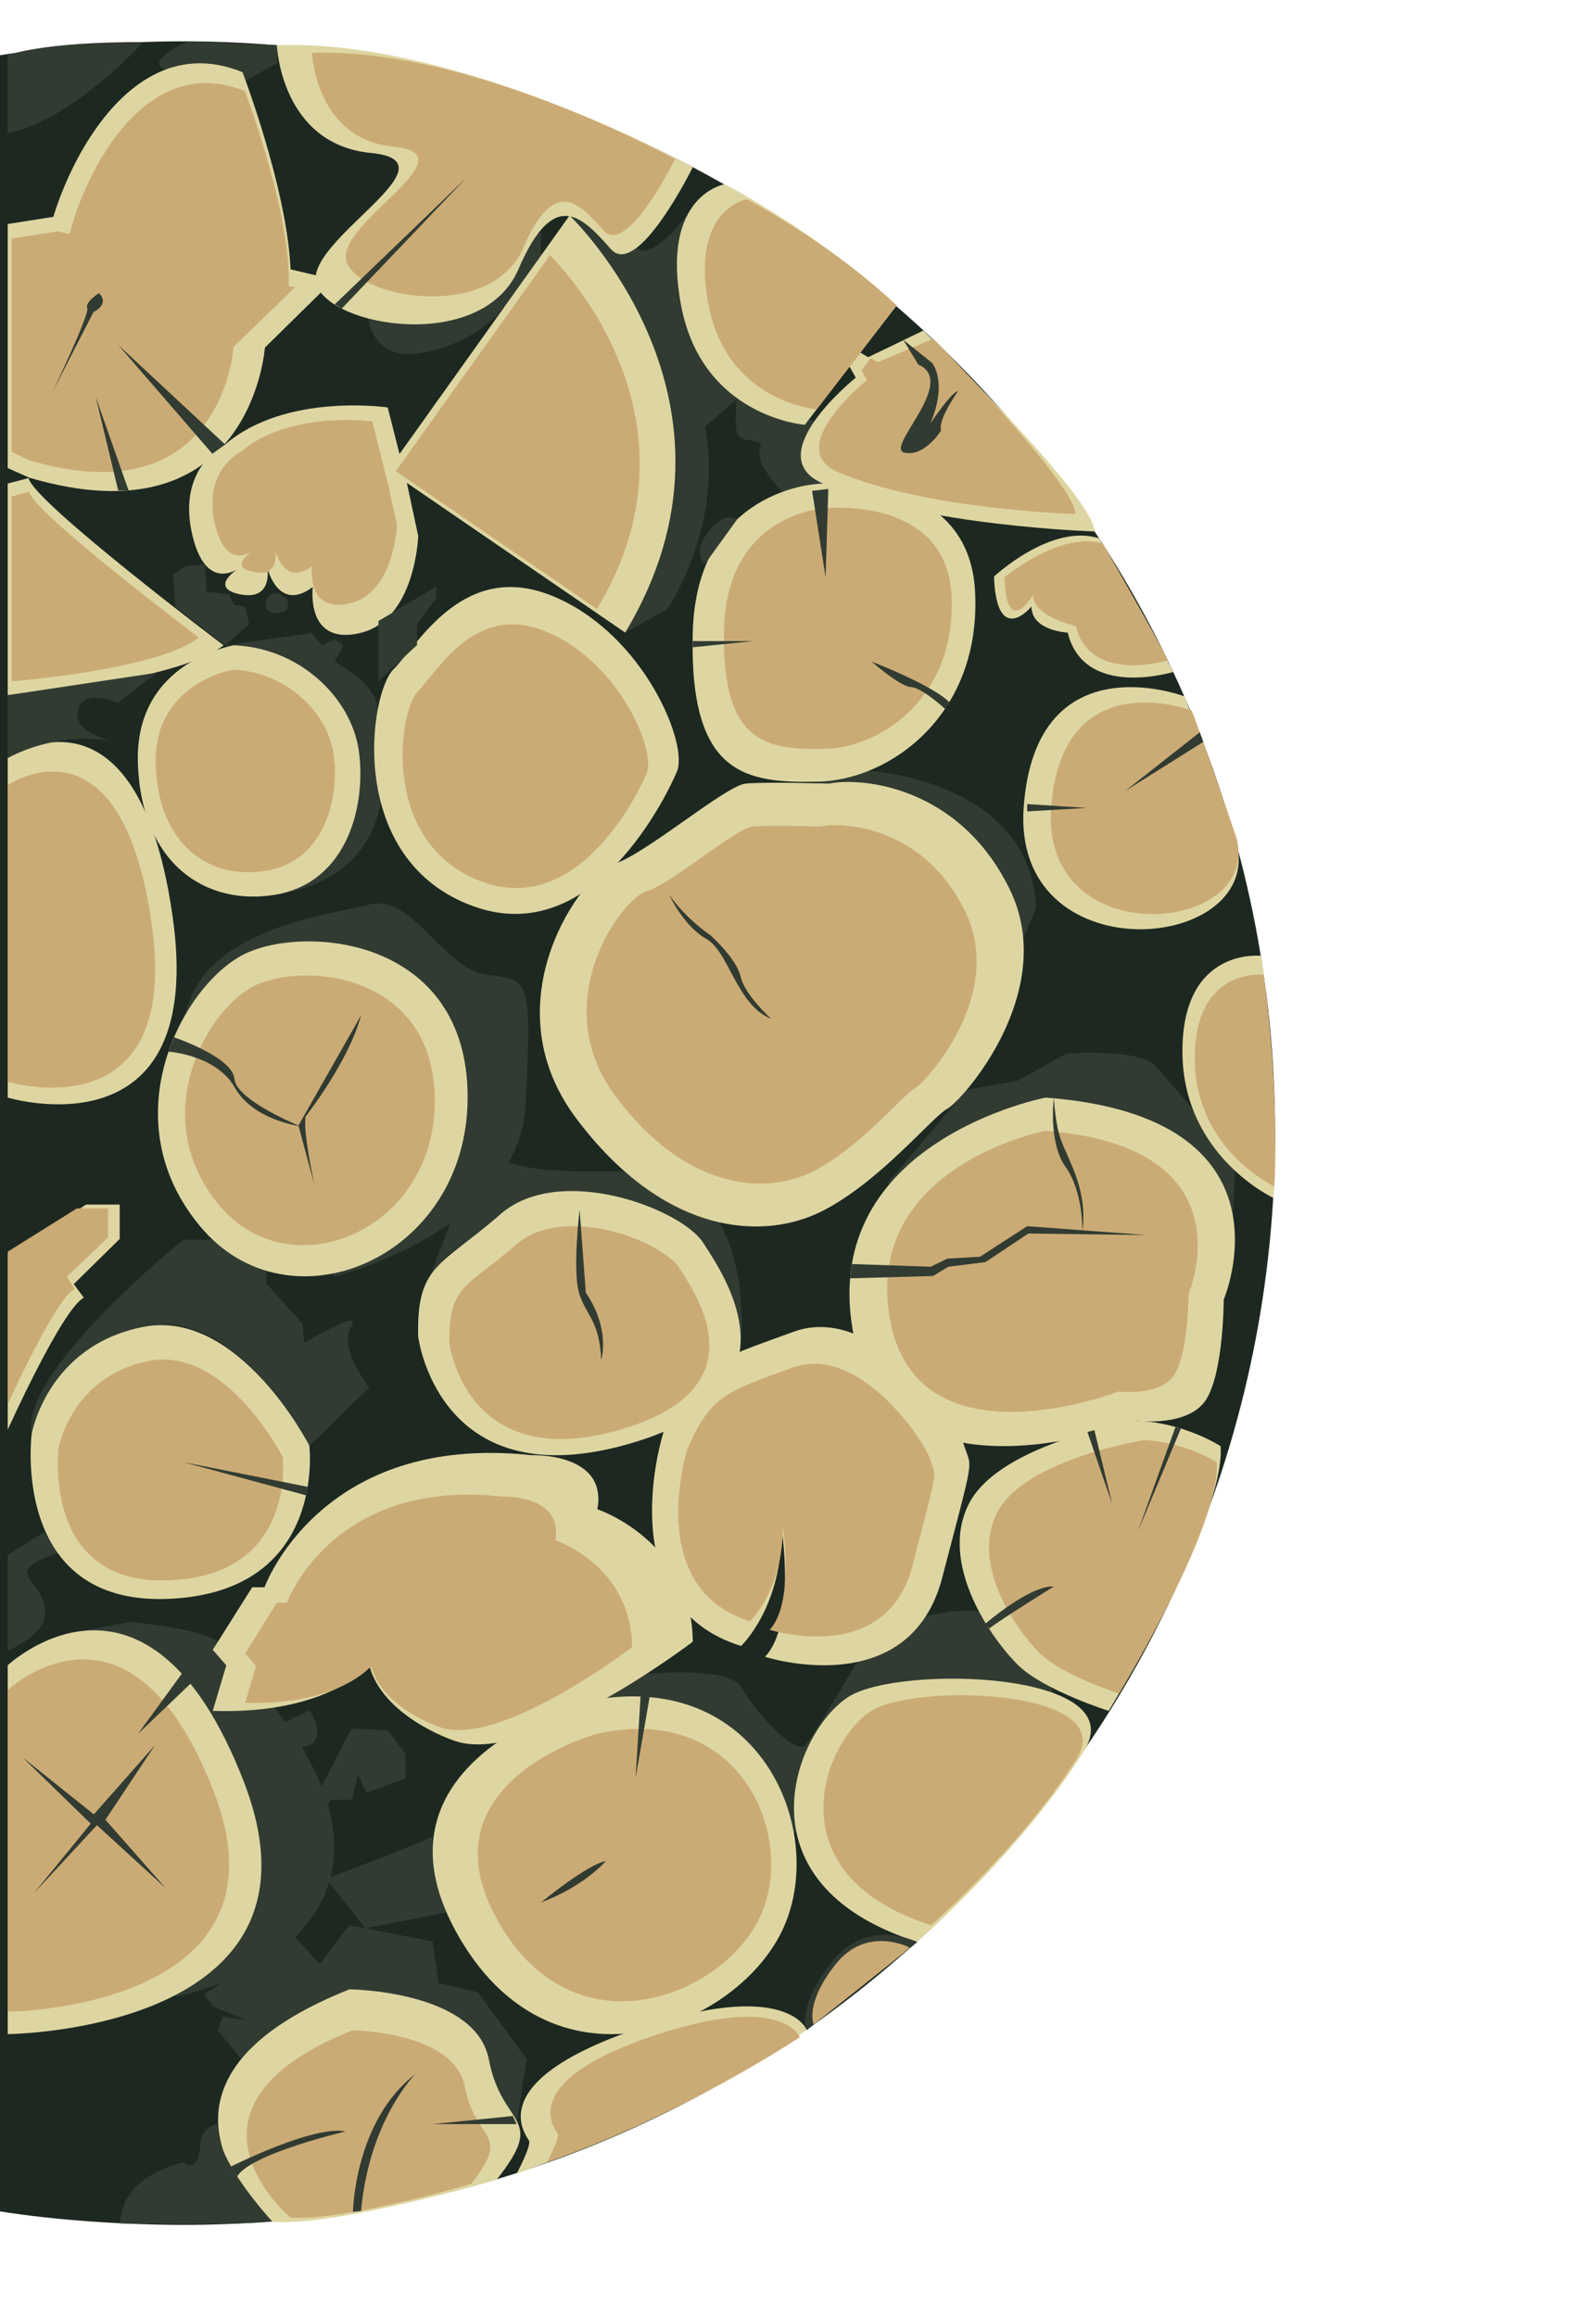 <?xml version="1.0" encoding="utf-8"?>
<!-- Generator: Adobe Illustrator 19.0.0, SVG Export Plug-In . SVG Version: 6.00 Build 0)  -->
<svg version="1.1" id="Warstwa_1" xmlns="http://www.w3.org/2000/svg" xmlns:xlink="http://www.w3.org/1999/xlink" x="0px" y="0px"
	 viewBox="-4792 4701 413.3 600" style="enable-background:new -4792 4701 413.3 600;" xml:space="preserve">
<style type="text/css">
	.st0{fill:#1D2821;}
	.st1{fill:#313B31;}
	.st2{fill:#DED6A2;}
	.st3{fill:#CBAB75;}
</style>
<g id="Warstwa_2">
</g>
<g id="XMLID_152_">
	<path id="XMLID_38_" class="st0" d="M-4792,4715.3c14.6-2.3,32.3-3.6,47.5-3.6c156.2,0,282.7,126.6,282.7,282.7
		s-126.6,282.7-282.7,282.7c-14.9,0-33.2-1.2-47.5-3.5"/>
	<path id="XMLID_118_" class="st1" d="M-4614.2,4756.8c0,0-9.1,12.3-13,8.3s-17.3-8.3-17.3-8.3s49.3,51.2,14.4,108l10.9-6.1
		c0,0,14.7-21.3,9.8-47.2l8.3-7.3L-4614.2,4756.8z"/>
	<path id="XMLID_115_" class="st1" d="M-4589.6,4828.2c0,0-6.9-7.1-5.6-10.8c1.3-3.6-5.4-1.1-6-4.5c-0.6-3.4,0-8.8,0-8.8l23.2,6.9
		c0,0,7.6,15,1.9,16.3C-4581.7,4828.6-4589.6,4828.2-4589.6,4828.2z"/>
	<path id="XMLID_102_" class="st1" d="M-4680.6,5031.5c0,0,10.9-30.5,15-31.2s0.7,4.8,35.4,4c34.7-0.7,30.1,44.3,30.1,44.3
		s-6.2-36.9-39.9-34.5S-4680.6,5031.5-4680.6,5031.5z"/>
	<path id="XMLID_60_" class="st1" d="M-4744.5,5022c0,0-42.7,34.3-39.3,50.4c0,0,31.6-65.9,71.9,3l15.5-15.1c0,0-8.1-10.5-4.7-15.7
		c3.4-5.2-12.1,4.1-12.1,4.1l-0.5-5l-9.3-10.3v-3.2l-12.6-8.2H-4744.5z"/>
	<path id="XMLID_103_" class="st1" d="M-4705.2,5031.5c0,0,47.7-12,49.3-44.5c1.6-32.6,1.2-32.2-10-33.6s-19.3-21-30.4-18.2
		c-11.2,2.8-43.4,6.4-47.7,28.8C-4748.4,4986.4-4705.2,5031.5-4705.2,5031.5z"/>
	<polygon id="XMLID_101_" class="st1" points="-4733.7,4868.1 -4727.5,4862.6 -4728.5,4858.1 -4731.5,4857.6 -4732.6,4854.9 
		-4738.5,4854.2 -4738.9,4847.1 -4744.1,4847.7 -4747.2,4849.8 -4746.6,4858.1 	"/>
	<path id="XMLID_105_" class="st1" d="M-4733.7,4868.1l22.4-3.2l2.6,3.2l3.4-1.6l2.2,1.6l-2.2,4.3c0,0,10.7,5.4,11.1,12.1
		c0.4,6.6,11.5,45.5-31.6,48.8C-4725.7,4933.2-4674.5,4888.9-4733.7,4868.1z"/>
	<path id="XMLID_104_" class="st1" d="M-4729.6,5234.1l-6-7.4l1.3-3.5l6.2,0.9l-8.8-3.6l-2.2-3.1l22.9-15.5l7,7.7l7.6-10.1l21.6,4.2
		l1.6,10.8l10.2,2.4l12.6,17.3l-2.5,16C-4658.2,5250.1-4686.2,5213.6-4729.6,5234.1z"/>
	<path id="XMLID_107_" class="st1" d="M-4707.5,5187.5l10.1,12.8l21-4.1c0,0-4.9-20-3.3-19.9
		C-4678.1,5176.3-4707.5,5187.5-4707.5,5187.5z"/>
	<polygon id="XMLID_108_" class="st1" points="-4701,5148.6 -4715.3,5176.3 -4713,5178.4 -4706.3,5167 -4700.9,5167 -4699.3,5160.5 
		-4697.1,5165.2 -4687,5161.5 -4687,5155.1 -4691.6,5149 	"/>
	<path id="XMLID_110_" class="st1" d="M-4711.7,5143.9c0,0-10.7,3.9-9.8,7.5s5.5,3.2,9.8,1.3
		C-4707.5,5150.9-4711.7,5143.9-4711.7,5143.9z"/>
	<path id="XMLID_111_" class="st1" d="M-4769.5,5123.1l11.2-2.1c0,0,21.8,1.7,24.6,6.7c2.8,5,32.7,31.6,27.7,57.6
		c-5,26-40.4,32.7-40.4,32.7L-4769.5,5123.1z"/>
	<path id="XMLID_109_" class="st1" d="M-4640,5141.5l15.6-7.1c0,0,21.5-2.1,24.5,3.6c3,5.7,13.8,17.7,16.4,14.9
		c2.6-2.8,17.9-29.1,17.9-29.1s25.7-10.9,34.4-2.7c8.7,8.2,13.1,21,13.1,21l-68.3,33.5L-4640,5141.5z"/>
	<path id="XMLID_113_" class="st1" d="M-4566.9,4900.6c0,0,41.8,2.4,43.2,35.5l-3.4,8.1l-53.1-40.7L-4566.9,4900.6z"/>
	<path id="XMLID_112_" class="st1" d="M-4562.2,5007.4l20.5-24.2l13.3-2.4l12.6-7c0,0,18.7-1.4,22.9,3.1c4.2,4.5,9.9,11.6,9.9,11.6
		l10.8,15.6l-0.5,11.9L-4562.2,5007.4z"/>
	<path id="XMLID_117_" class="st1" d="M-4790,5103.6v24.8c0,0,9.7-3.9,9.7-9.8c0-5.9-5.3-8.4-4.6-10.9c0.7-2.5,7.8-4.5,7.8-4.5
		l-3.4-5.5L-4790,5103.6z"/>
	<path id="XMLID_122_" class="st1" d="M-4696.7,4783.3c0,0,1.1,11.1,13.2,9.2c12.1-1.9,18-8.1,19.6-9.2c1.6-1.1,12-15.4,12-15.4
		v-6.8L-4696.7,4783.3z"/>
	<path id="XMLID_123_" class="st1" d="M-4720.3,4717.4l-9.2,5.1c0,0-22-1.9-21.3-5.1c0.7-3.2,7.9-5.7,7.9-5.7l22.8,1L-4720.3,4717.4
		z"/>
	<path id="XMLID_121_" class="st1" d="M-4754.9,4711.9c0,0-18.1,20.1-35.1,23.6v-20.2C-4790,4715.3-4781.2,4711.8-4754.9,4711.9z"/>
	<path id="XMLID_41_" class="st2" d="M-4577.3,4903.9c0,0-16.3-0.5-21.6,0c-5.2,0.5-26.2,18.5-34.1,20.8c-7.9,2.2-32.6,35.6-9.7,66
		c22.9,30.4,48.4,31.5,63.4,24c15-7.5,28.9-24.7,32.6-26.6s29.2-30.4,16.1-57S-4568.9,4902.2-4577.3,4903.9z"/>
	<path id="XMLID_42_" class="st2" d="M-4521.2,4985.2c0,0-58.4,11.2-50,60.1s73.6,23.6,73.6,23.6s13.5,1.7,18-5.6
		c4.5-7.3,4.5-25.8,4.5-25.8S-4454.9,4990.2-4521.2,4985.2z"/>
	<path id="XMLID_40_" class="st2" d="M-4485.3,4881.3c0,0-38.4-14.6-41.6,28.6s61.3,38,55.3,9.9
		C-4471.7,4919.8-4483.8,4884.6-4485.3,4881.3z"/>
	<path id="XMLID_43_" class="st2" d="M-4580.2,4826.3c0,0,39-4.2,40.7,27.8c1.7,32-22,48.9-40.7,49.3s-33.4-1.6-32.4-38.7
		S-4580.2,4826.3-4580.2,4826.3z"/>
	<path id="XMLID_45_" class="st2" d="M-4462.2,5011.2c0,0-23.6-10.9-23.6-38s20.4-24.7,20.4-24.7S-4460.5,4980.6-4462.2,5011.2z"/>
	<path id="XMLID_44_" class="st2" d="M-4559.9,4780.2l-23.7,30.8c0,0-26.5-2-32-30.8s11.3-31.5,11.3-31.5
		S-4579.6,4761.5-4559.9,4780.2z"/>
	<path id="XMLID_47_" class="st2" d="M-4534.6,4850.3c0,0,14.8-13.9,27.2-9.9c0,0,16.4,28.3,19.2,34.6c0,0-23.1,7.1-27.3-10.2
		c0,0-9.4-0.4-9.4-6.8C-4524.8,4858.1-4533.9,4868.8-4534.6,4850.3z"/>
	<path id="XMLID_46_" class="st2" d="M-4616.8,4901c0,0-19.3,46.6-52.5,34.7c-33.2-11.9-27.2-55-20.8-61.4
		c6.4-6.4,18.3-28.7,41.6-18.8C-4625.2,4865.3-4613.4,4894.1-4616.8,4901z"/>
	<path id="XMLID_48_" class="st2" d="M-4644.5,4756.8c0,0,50.5,48,14.4,108l-61.4-42.1L-4644.5,4756.8z"/>
	<path id="XMLID_49_" class="st2" d="M-4683.7,5047.1c0,0,5,41.1,53,28.2s26.4-43.8,20.8-52.5c-5.6-8.8-37.2-20.8-52.5-7.4
		C-4677.7,5028.8-4684.2,5028.3-4683.7,5047.1z"/>
	<path id="XMLID_51_" class="st2" d="M-4720.3,4712.7c0,0,1,25.6,24.3,27.9c23.3,2.2-17.3,22.6-14.1,33.9c3.3,11.2,43.1,18,52.4-3.9
		c9.4-21.8,16.9-12.9,23.9-5.1c6.9,7.8,21.2-21.2,21.2-21.2S-4672.7,4711-4720.3,4712.7z"/>
	<path id="XMLID_53_" class="st2" d="M-4641.9,5141.9c0,0-56.2,15.3-32,59.3c24.2,44,71.8,25.5,84.3,0
		C-4577,5175.7-4595.2,5131.1-4641.9,5141.9z"/>
	<path id="XMLID_52_" class="st2" d="M-4572,5140.2c-14.1,8.6-30.1,48.5,17.5,63.6c0,0,26.7-23.1,43.2-49.4
		C-4498.4,5133.7-4558.7,5132.1-4572,5140.2z"/>
	<path id="XMLID_54_" class="st2" d="M-4620.2,5071.9c0,0-14.3,44.6,20.1,55.3c0,0,10.8-10.1,10.5-30.6c0,0,3.8,25-4.3,33.4
		c0,0,37.4,12.1,45.9-20.5c8.5-32.6,7.7-27.9,5.7-34.1c-2-6.2-23-37.2-44.1-29.6C-4607.5,5053.5-4612.7,5054.4-4620.2,5071.9z"/>
	<path id="XMLID_55_" class="st2" d="M-4497.6,5068.9c0,0-35.2,5.6-43.4,21.3s6,35.5,12.8,42.1c6.8,6.5,23.3,11.7,23.3,11.7
		s30.2-49.3,29-68.5C-4475.9,5075.4-4485.5,5069.3-4497.6,5068.9z"/>
	<path id="XMLID_56_" class="st2" d="M-4570.4,4798.8l-1.6-2.9l2.8-3.6l2,1.2l14.3-6.9c0,0,44.5,43.3,44.3,52
		c0,0-44.2-1.3-70.3-12.4C-4595.6,4819-4570.4,4798.8-4570.4,4798.8z"/>
	<path id="XMLID_58_" class="st1" d="M-4554.5,5203.9c0,0-12.7-6.7-22,5c-9.3,11.7-6.6,17.8-6.6,17.8S-4557.4,5206.4-4554.5,5203.9z
		"/>
	<path id="XMLID_57_" class="st2" d="M-4658.2,5263.8c0,0,3.8-7.1,3.2-8.5c-0.7-1.4-12.4-15,27.2-28.7s44.7,0,44.7,0
		S-4617.3,5249.5-4658.2,5263.8z"/>
	<path id="XMLID_59_" class="st2" d="M-4721.5,5276.3c0,0-42.3-35.4,20-60.2c0,0,32.7,0.3,36.1,18.2c3.4,17.9,15.3,14.3,2,31.1
		C-4663.4,5265.4-4705,5277.6-4721.5,5276.3z"/>
	<path id="XMLID_61_" class="st2" d="M-4790,5227.7c0,0,86-0.7,61.2-65.2c-24.9-64.5-61.2-30.3-61.2-30.3V5227.7z"/>
	<path id="XMLID_64_" class="st2" d="M-4736.9,5144l3.5-11.8l-3.5-4l10.2-16.2h3.2c0,0,14.4-40.1,69.1-34.2c0,0,19.8-0.8,17.1,14
		c0,0,24.5,8.1,24.7,34.3c0,0-43.2,32.9-62.1,25.5c0,0-18.3-6.1-21.7-19.5C-4696.4,5132.2-4706.8,5145-4736.9,5144z"/>
	<path id="XMLID_62_" class="st2" d="M-4783.8,5072.3c0,0-5.7,44.4,35.4,42.7c41.2-1.7,36.5-39.7,36.5-39.7s-18.3-35.7-43.1-30.7
		C-4779.8,5049.5-4783.8,5072.3-4783.8,5072.3z"/>
	<path id="XMLID_65_" class="st2" d="M-4731.4,4868.1c0,0-25.6,4-24.9,30.2c0.7,26.2,17.5,37.6,36,34.3
		c18.5-3.4,23.2-23.5,21.2-37.3C-4701.1,4881.5-4714.6,4868.7-4731.4,4868.1z"/>
	<path id="XMLID_67_" class="st2" d="M-4790,4897.2v88c0,0,52,15.8,42.6-47.6C-4756.7,4874.2-4790,4897.2-4790,4897.2z"/>
	<path id="XMLID_68_" class="st2" d="M-4723.4,4791c0,0-3.5,50.6-61,33.7l-5.6-2.5V4759l14-2.2l70.5,16.6L-4723.4,4791z"/>
	<path id="XMLID_50_" class="st2" d="M-4729.2,4719.7c0,0,13.9,36.2,12.4,57c0,0-60.4-5-62.9-9.4
		C-4782.2,4762.8-4764.4,4705.3-4729.2,4719.7z"/>
	<path id="XMLID_66_" class="st2" d="M-4790,4826.2v54.8c0,0,43.2-3.2,55.9-12.9c0,0-49.4-37.3-50.5-43.3L-4790,4826.2z"/>
	<path id="XMLID_70_" class="st2" d="M-4733.7,4816.1c0,0-12.2,5.7-8.7,22.5c3.5,16.7,12.6,9.3,12.6,9.3s-8.7,5.2,0,7
		c8.7,1.7,7-7,7-7s2.7,11.9,11.8,5.1c0,0-2,15.3,12.3,11.9s15-25.1,15-25.1l-2.9-13.6l-5-19.7
		C-4691.6,4806.5-4718,4802.6-4733.7,4816.1z"/>
	<path id="XMLID_69_" class="st2" d="M-4790,5026v45.2c0,0,14-31.1,19.7-34.2l-2.6-3.5l11.9-11.7v-8.9h-8.7L-4790,5026z"/>
	<path id="XMLID_85_" class="st3" d="M-4579.7,4915c0,0-13.2-0.4-17.4,0c-4.2,0.4-21.2,14.9-27.5,16.8c-6.3,1.8-26.3,28.7-7.9,53.2
		c18.4,24.5,39,25.4,51.1,19.3s23.3-19.9,26.3-21.5s23.6-24.5,13-45.9C-4552.6,4915.4-4572.8,4913.7-4579.7,4915z"/>
	<path id="XMLID_84_" class="st3" d="M-4521.3,4993.8c0,0-47.1,9.1-40.3,48.5c6.8,39.4,59.3,19,59.3,19s10.9,1.4,14.5-4.5
		c3.6-5.9,3.6-20.8,3.6-20.8S-4467.8,4997.9-4521.3,4993.8z"/>
	<path id="XMLID_83_" class="st3" d="M-4578.4,4832.6c0,0,31.4-3.4,32.8,22.5s-17.7,39.4-32.8,39.8c-15.1,0.3-26.9-1.3-26.1-31.2
		S-4578.4,4832.6-4578.4,4832.6z"/>
	<path id="XMLID_82_" class="st3" d="M-4624.6,4901.4c0,0-15.6,37.5-42.3,28c-26.8-9.6-22-44.3-16.8-49.5
		c5.2-5.2,14.8-23.2,33.5-15.2C-4631.4,4872.7-4621.9,4895.8-4624.6,4901.4z"/>
	<path id="XMLID_81_" class="st3" d="M-4649.6,4767.1c0,0,42.9,40.7,12.2,91.6l-52.1-35.7L-4649.6,4767.1z"/>
	<path id="XMLID_80_" class="st3" d="M-4675.6,5048.8c0,0,4,33.2,42.7,22.8c38.7-10.4,21.3-35.3,16.8-42.3s-30-16.8-42.3-6
		S-4676,5033.7-4675.6,5048.8z"/>
	<path id="XMLID_79_" class="st3" d="M-4637.6,5150c0,0-45.3,12.3-25.8,47.8s57.9,20.6,68,0
		C-4585.3,5177.3-4599.9,5141.3-4637.6,5150z"/>
	<path id="XMLID_78_" class="st3" d="M-4614,5076.2c0,0-11.5,36,16.2,44.6c0,0,8.7-8.1,8.5-24.7c0,0,3.1,20.1-3.4,26.9
		c0,0,30.2,9.7,37-16.6c6.8-26.3,6.2-22.5,4.6-27.5c-1.6-5-18.5-30-35.6-23.8S-4607.9,5062.2-4614,5076.2z"/>
	<path id="XMLID_77_" class="st3" d="M-4716.8,5275.2c0,0-34.1-28.5,16.1-48.5c0,0,26.4,0.3,29.1,14.7c2.8,14.4,12.3,11.5,1.6,25.1
		C-4669.9,5266.5-4703.4,5276.3-4716.8,5275.2z"/>
	<path id="XMLID_75_" class="st3" d="M-4728.5,5141.9l2.8-9.5l-2.8-3.3l8.2-13.1h2.6c0,0,11.6-32.3,55.7-27.5
		c0,0,15.9-0.6,13.8,11.3c0,0,19.7,6.5,19.9,27.7c0,0-34.8,26.6-50.1,20.6c0,0-14.7-4.9-17.5-15.7
		C-4695.9,5132.4-4704.3,5142.7-4728.5,5141.9z"/>
	<path id="XMLID_74_" class="st3" d="M-4776.8,5075.8c0,0-4.6,35.8,28.6,34.4c33.2-1.3,29.4-32,29.4-32s-14.8-28.8-34.7-24.8
		C-4773.5,5057.4-4776.8,5075.8-4776.8,5075.8z"/>
	<path id="XMLID_73_" class="st3" d="M-4731.6,4874.4c0,0-20.6,3.3-20.1,24.4c0.6,21.1,14.1,30.3,29,27.6
		c14.9-2.7,18.7-19,17.1-30.1C-4707.2,4885.3-4718,4875-4731.6,4874.4z"/>
	<path id="XMLID_72_" class="st3" d="M-4728.6,4724.6c0,0,12.6,32.9,11.3,51.8c0,0-54.9-4.5-57.2-8.6
		C-4776.8,4763.7-4760.6,4711.5-4728.6,4724.6z"/>
	<path id="XMLID_71_" class="st3" d="M-4729.5,4817.9c0,0-9.8,4.6-7,18.1c2.8,13.5,10.2,7.5,10.2,7.5s-7,4.2,0,5.6
		c7,1.4,5.6-5.6,5.6-5.6s2.2,9.6,9.5,4.1c0,0-1.6,12.4,9.9,9.6c11.5-2.8,12.1-20.3,12.1-20.3l-2.4-10.9l-4-15.9
		C-4695.5,4810.2-4716.8,4807.1-4729.5,4817.9z"/>
	<path id="XMLID_100_" class="st3" d="M-4483.4,4885c0,0-33.5-12.8-36.4,25c-2.8,37.8,53.5,33.1,48.2,8.7
		C-4471.5,4918.6-4482.1,4887.9-4483.4,4885z"/>
	<path id="XMLID_99_" class="st3" d="M-4462,5008.2c0,0-20.6-9.5-20.6-33.2s17.8-21.6,17.8-21.6S-4460.6,4981.5-4462,5008.2z"/>
	<path id="XMLID_98_" class="st3" d="M-4559.8,4780.1l-20.7,26.9c0,0-23.1-1.8-28-26.9c-4.9-25.1,9.9-27.5,9.9-27.5
		S-4577,4763.8-4559.8,4780.1z"/>
	<path id="XMLID_97_" class="st3" d="M-4531.9,4850.5c0,0,14.6-12.2,25.5-8.7c0,0,14.3,24.7,16.8,30.2c0,0-20.2,6.2-23.8-8.9
		c0,0-11.1-2.4-11.1-8C-4524.6,4855.2-4531.3,4866.6-4531.9,4850.5z"/>
	<path id="XMLID_96_" class="st3" d="M-4711.2,4714.7c0,0,0.9,22.4,21.2,24.3c20.3,2-15.1,19.8-12.3,29.6
		c2.8,9.8,37.6,15.7,45.8-3.4c8.2-19.1,14.8-11.2,20.8-4.5c6.1,6.8,18.5-18.5,18.5-18.5S-4669.7,4713.2-4711.2,4714.7z"/>
	<path id="XMLID_95_" class="st3" d="M-4566.2,5143.9c-12.3,7.5-26.3,42.3,15.3,55.6c0,0,23.3-20.2,37.7-43.1
		C-4501.9,5138.3-4554.6,5136.8-4566.2,5143.9z"/>
	<path id="XMLID_94_" class="st3" d="M-4495.8,5073.9c0,0-30.7,4.9-37.9,18.6s5.2,31,11.1,36.7c5.9,5.7,20.4,10.3,20.4,10.3
		s26.3-43,25.3-59.8C-4476.9,5079.6-4485.3,5074.3-4495.8,5073.9z"/>
	<path id="XMLID_93_" class="st3" d="M-4567.5,4799.4l-1.4-2.5l2.4-3.2l1.8,1.1l14.4-6.1c0,0,36.9,37.8,36.8,45.4
		c0,0-38.5-1.1-61.4-10.8C-4589.5,4817.1-4567.5,4799.4-4567.5,4799.4z"/>
	<path id="XMLID_92_" class="st3" d="M-4556.4,5205.3c0,0-11.1-5.9-19.2,4.3c-8.1,10.2-5.7,15.6-5.7,15.6
		S-4558.9,5207.5-4556.4,5205.3z"/>
	<path id="XMLID_91_" class="st3" d="M-4650.4,5260.9c0,0,3.4-6.2,2.8-7.4c-0.6-1.2-10.8-13.1,23.7-25c34.6-11.9,39,0,39,0
		S-4614.7,5248.5-4650.4,5260.9z"/>
	<path id="XMLID_90_" class="st3" d="M-4790,5221.9c0,0,75.1-0.6,53.4-56.9c-21.7-56.3-53.4-26.4-53.4-26.4V5221.9z"/>
	<path id="XMLID_89_" class="st3" d="M-4790,4904.3v76.8c0,0,45.4,13.8,37.2-41.5C-4760.9,4884.3-4790,4904.3-4790,4904.3z"/>
	<path id="XMLID_88_" class="st3" d="M-4731.5,4790.8c0,0-2.7,44.2-52.9,29.4l-4.6-2.2v-55.2l12-1.9l61.4,14.5L-4731.5,4790.8z"/>
	<path id="XMLID_87_" class="st3" d="M-4789,4829.6v47.8c0,0,37.4-2.8,48.5-11.3c0,0-43-32.5-44-37.8L-4789,4829.6z"/>
	<path id="XMLID_86_" class="st3" d="M-4790,5025.1v39.5c0,0,12.3-27.2,17.3-29.9l-2-3.1l10.7-10.2v-7.5h-8.1L-4790,5025.1z"/>
	<path id="XMLID_63_" class="st2" d="M-4729.4,4948.4c-15.6,8.4-33.8,42.5-10.8,70.1c22.9,27.7,69.3,8.5,69.3-33.4
		S-4714.2,4940.2-4729.4,4948.4z"/>
	<path id="XMLID_76_" class="st3" d="M-4726.6,4956.5c-12.6,6.8-27.2,34.2-8.7,56.5c18.5,22.3,55.9,6.8,55.9-26.9
		S-4714.4,4949.9-4726.6,4956.5z"/>
	<path id="XMLID_106_" class="st1" d="M-4744.5,5260.9c0,0-16,3.1-16.4,15.8c0,0,29.9,0.6,39.4-0.5c0,0-15.3-16.4-14-25.2
		c0,0-4.9,0.3-4.7,6.5C-4740.2,5257.5-4740.8,5263.6-4744.5,5260.9z"/>
	<polygon id="XMLID_114_" class="st1" points="-4694,4877.4 -4694,4861.8 -4679,4852.9 -4679,4855.8 -4684,4862.6 -4684,4868 	"/>
	<path id="XMLID_116_" class="st1" d="M-4609.5,4847.1c0,0-3.5-2.9,1.1-8.6c4.6-5.6,7.2-2.9,7.2-2.9L-4609.5,4847.1z"/>
	<path id="XMLID_119_" class="st1" d="M-4790,4881v16.3c0,0,12.7-7.5,28.2-4.1c0,0-11.2-2-10.1-8.1c1.1-6.2,10.4-2.1,10.4-2.1
		l10.1-7.8L-4790,4881z"/>
	<path id="XMLID_120_" class="st1" d="M-4723,4856.1c0,0-1.4,4,2.9,3.6s2.3-3.6,2.3-3.6S-4720.7,4852.8-4723,4856.1z"/>
	<polygon id="XMLID_125_" class="st1" points="-4671.2,4747 -4703.5,4780.9 -4705.3,4779.8 	"/>
	<polygon id="XMLID_126_" class="st1" points="-4767.2,4803.8 -4761.4,4828 -4758.7,4828 	"/>
	<path id="XMLID_124_" class="st1" d="M-4766.4,4776.9c0,0-3.7,2.4-3,3.9s-9.2,22.1-9.2,22.1l10.8-21.1
		C-4767.8,4781.8-4763.4,4779.8-4766.4,4776.9z"/>
	<polygon id="XMLID_128_" class="st1" points="-4761.4,4790.3 -4737,4818.5 -4733.7,4816.1 	"/>
	<path id="XMLID_129_" class="st1" d="M-4748.4,4973.3c0,0,12.4,0.8,17.2,9.3c4.8,8.5,16.9,10,16.9,10s-16.6-6.7-17-12.3
		c-0.5-5.6-15.6-10.7-15.6-10.7L-4748.4,4973.3z"/>
	<path id="XMLID_127_" class="st1" d="M-4698.5,4963.9l-16.2,28.5C-4714.7,4992.5-4702.1,4977.2-4698.5,4963.9z"/>
	<path id="XMLID_131_" class="st1" d="M-4710.6,5007.7l-4.1-15.2c0,0,1.9-2.9,1.8-2.2C-4713.5,4994.4-4710.6,5007.7-4710.6,5007.7z"
		/>
	<polygon id="XMLID_132_" class="st1" points="-4581.7,4828.1 -4578.2,4850.5 -4577.5,4827.6 	"/>
	<path id="XMLID_130_" class="st1" d="M-4548.3,4812.5c0,0-4.3,6.9-9.5,5.7c-5.2-1.2,14-18.3,3.6-22.8l-3.9-6.4l7.4,5.9
		c0,0,4.3,4.7-0.4,15.8c0,0,5.5-8.3,7.2-8.4C-4544,4802.4-4549.2,4809.7-4548.3,4812.5z"/>
	<path id="XMLID_133_" class="st1" d="M-4566.3,4872.3c0,0,7.4,6.5,10.2,6.6c2.8,0.1,8.9,5.7,8.9,5.7l1.1-1.7
		C-4546.1,4882.9-4548.9,4879.2-4566.3,4872.3z"/>
	<path id="XMLID_134_" class="st3" d="M-4556.2,4858l-17.1,8.8c0,0,10-8.8,15.8-8.8H-4556.2z"/>
	<polygon id="XMLID_136_" class="st1" points="-4612.6,4867 -4596.9,4867 -4612.6,4868.6 	"/>
	<polygon id="XMLID_137_" class="st1" points="-4744.5,5079.6 -4712.7,5088.2 -4712.3,5086 	"/>
	<polygon id="XMLID_135_" class="st1" points="-4786.2,5156 -4768.5,5173.2 -4783.3,5191.3 -4766.9,5173.6 -4749.1,5189.9 
		-4764.7,5172.2 -4751.8,5152.8 -4767.7,5170.8 	"/>
	<polygon id="XMLID_139_" class="st1" points="-4744.5,5133.8 -4756.3,5150 -4742.2,5136.5 	"/>
	<path id="XMLID_140_" class="st1" d="M-4536.8,5121.4c0,0,11.6-10,17.7-9.6c0,0-15.3,9.5-16.7,10.9L-4536.8,5121.4z"/>
	<polygon id="XMLID_141_" class="st1" points="-4510.4,5071.8 -4504,5090.4 -4508.6,5071.3 	"/>
	<polygon id="XMLID_142_" class="st1" points="-4487.6,5070.5 -4497.4,5097.7 -4486.2,5070.9 	"/>
	<polygon id="XMLID_143_" class="st3" points="-4506.3,5111.8 -4513.6,5119.8 -4505.5,5112.9 	"/>
	<polygon id="XMLID_144_" class="st1" points="-4571.4,5028.3 -4551,5029 -4546.7,5026.9 -4538.2,5026.4 -4526,5018.5 
		-4495.1,5020.8 -4525.7,5020.4 -4536.8,5027.8 -4546.4,5029 -4550.4,5031.4 -4571.9,5032 	"/>
	<path id="XMLID_138_" class="st3" d="M-4620.2,4990.1c0,0,8-6.3,12.8-6.9c4.8-0.6,15.1-18.3,15.1-18.3s-8,19.8-14.2,19.5
		C-4609.9,4984.1-4619.3,4989-4620.2,4990.1z"/>
	<path id="XMLID_145_" class="st1" d="M-4618.7,4932.7c0,0,3.7,8.1,9.6,11.4c5.9,3.3,7.8,17.1,16.8,20.7c0,0-6.8-6.1-7.9-10.9
		s-7.9-10.8-7.9-10.8S-4614.2,4939.1-4618.7,4932.7z"/>
	<path id="XMLID_146_" class="st1" d="M-4519.1,4985.3c0,0-1.5,11.4,3,17.8c4.6,6.4,4.4,16.5,4.4,16.5s1.3-6.3-1.9-14.7
		C-4516.8,4996.4-4518.2,4996.9-4519.1,4985.3z"/>
	<polygon id="XMLID_148_" class="st1" points="-4626.1,5140 -4627.4,5161.3 -4623.7,5140 	"/>
	<path id="XMLID_149_" class="st1" d="M-4732.2,5262c0,0,21.4-10.8,29.7-9.1c0,0-24.8,5.8-28.1,11.7L-4732.2,5262z"/>
	<polygon id="XMLID_150_" class="st1" points="-4680,5251 -4659.2,5248.9 -4658.2,5251 	"/>
	<path id="XMLID_151_" class="st1" d="M-4700.6,5273.7c0,0,0.4-23.5,16.1-35.6c0,0-11.9,11.9-14,35.4L-4700.6,5273.7z"/>
	<path id="XMLID_147_" class="st1" d="M-4641.9,5014.2c0,0-2,16.4,0,22.1s5.1,6.8,5.6,16.8c0,0,2.5-7.8-4-17.4L-4641.9,5014.2z"/>
	<polygon id="XMLID_153_" class="st1" points="-4526,4909.2 -4510.6,4910.2 -4526,4911.1 	"/>
	<polygon id="XMLID_154_" class="st1" points="-4481.3,4890.6 -4500.6,4905.8 -4480.4,4893.1 	"/>
	<path id="XMLID_155_" class="st1" d="M-4651.9,5193.6c0,0,12-9.9,16.8-10.7C-4635.1,5182.8-4640.4,5189.3-4651.9,5193.6z"/>
</g>
</svg>
